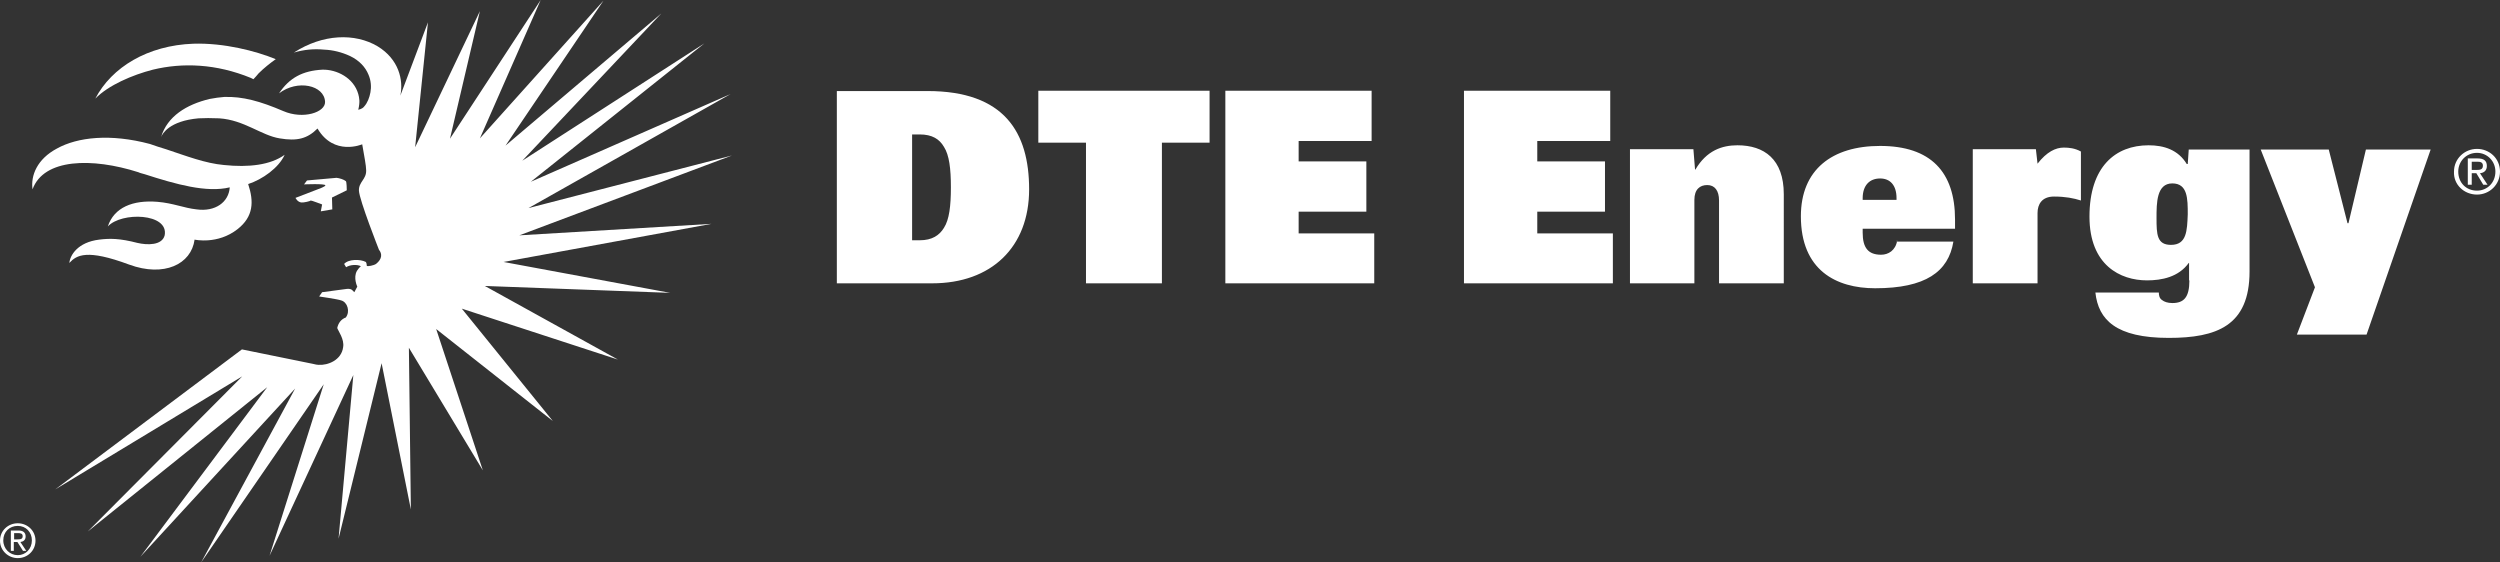 <svg xmlns="http://www.w3.org/2000/svg" viewBox="16.7 219.9 760.6 171.1"><rect x="16.7" y="219.9" width="760.6" height="171.1" fill="#333333" stroke="none"/><g fill="#FFF"><path d="M110.1 274.8l-.9 1.2s6.5-.3 6.5.3c-.1.4-1.8 1-2.6 1.3s-6.5 2.5-6.5 2.5.6 1.3 1.8 1.4c.6.1 2.8-.4 2.8-.6.1-.1 3.5 1.2 3.5 1.2l-.4 2.1 3.5-.6-.1-3.6 4.5-2.2s0-2.7-.3-2.8c-.6-.5-1.9-.9-2.8-1l-9 .8z"/><path d="M146.9 226.7l-8.4 22.3c1-4.8-.5-11.1-6.9-15-6.9-4.1-16.7-3.8-25.5 1.9 3-.9 6.1-1.2 9.2-.9 2.7.1 5.4.8 7.8 1.9 3 1.4 4.8 3.5 5.7 5.7.8 1.8.9 3.8.6 5.4s-.9 3.2-1.9 4.3c-.6.8-1.6.9-1.8 1 .6-2.5.3-3.6 0-4.8-1.4-4.9-6.5-7.5-10.9-7.4-6 .3-10.1 2.5-13.2 7.2 5.6-4.3 13.8-2.5 14 2.6.1 3.2-6.7 5.4-12.7 2.8-7-3-12.4-4.5-18-4.3-1.4.1-2.8.3-4.4.6-7.1 1.7-12.9 5.3-14.8 11.6.4-1 2.5-4.9 11.4-5.7 1.8-.1 3.9-.1 6.3 0 7.6.5 12.8 5.2 18.4 6.1 5.3.9 8.4.1 11.5-3 5 8.5 13.6 4.8 13.6 4.8.6 3.5 1.2 6.5 1.2 7.9.1 2.8-2.3 3.5-2.2 6.2.1 2.8 6.1 18 6.1 18 1 1.2 1 2.8-.9 4.3-.8.5-2.5.8-2.8.6 0-.4-.1-.9-.3-1.2-1.7-.9-5.3-.9-6.6.6l.6 1c1.2-.8 3.4-.9 4.5-.3-.4.3-.9.9-1.2 1.4-1.2 2.1.1 4.8.1 4.8l-.9 1.7-.6-.6c-.6-.6-1.7-.4-1.7-.4l-7.5 1-.9 1.3s5.6.8 6.7 1.2c1.9.5 2.8 3.4 1.4 5.2-1.4.5-2.3 1.7-2.6 3.2.3.9 2.2 3.4 1.8 5.8-.5 4-4.7 5.6-7.5 5.4-.3 0-1-.1-1.7-.3l-21.6-4.4-56.8 42.6 56.9-34.4-47 47.2L98 337.7l-38.6 51.6 47.1-51.2L77.9 391l37.3-54.2L98.7 389l25.5-55-4.5 49.8 13.1-53.4 8.9 44.5-.6-49.2 22.5 37.3-14.2-43 35.5 28-27.7-34.2 47.5 15.5-40.5-22.4 56.4 2.1-50.7-9.4 63.3-11.6-58.5 3.5 64.7-24.3-61.9 16 61.5-34.7-60.8 26.7 52.8-42.1-55.4 35.7 42.3-44.8-47.4 40.2 29.8-44.1-37.6 41.9 18.5-42.1-27.6 42.2 9.1-38.8-19.7 41.4 3.9-38z"/><path d="M56 300.4c10.6 3.9 18.9-.1 19.9-7.6 0 0 7 1.6 13.1-3.2 4.8-3.8 5-8.3 3.2-13.7 4.3-1.4 9.3-4.9 11.1-8.9-4.3 3.1-10.9 3.9-18.5 3.1-5.6-.5-11.3-2.7-17.6-4.8-1.7-.5-3.2-1-4.9-1.6-12-3.2-22-2.1-28.3 1.4-6 3.2-8 8.2-7.4 12.4 3.4-9.4 18.1-9.7 32.2-5.2.6.3 1.3.4 1.9.6 9.6 3.1 18.9 5.7 25.9 4-.3 4.5-4.4 7.5-10.1 6.7-3.8-.4-7.1-1.9-11.9-2.3-7.5-.6-13.2 1.7-15.1 7.5 4.1-4.5 18.6-4.1 17.3 2.7-.8 3.1-5.3 3-8.3 2.3-5.4-1.4-8.4-1.4-11.6-1-6.6.8-8.9 4.8-9.1 7.1 2.2-2.4 5.3-4.3 18.2.5zM95.4 242.2c1.6-1.6 3.5-3.1 5.2-4.3-6.1-2.5-15.8-5-25.1-4.7-13.8.5-24.8 7.1-29.8 16.7 4-4.1 11.3-7.2 17.5-8.8 9.1-2.2 19.3-1.8 29.8 2.5.3.1.5.3.8.4.5-.5 1.1-1.2 1.6-1.8zM17.7 384.3c0-2.6 1.9-4.4 4.4-4.4s4.3 1.9 4.3 4.4c0 2.6-1.9 4.5-4.3 4.5s-4.4-1.9-4.4-4.5zm4.4 5.4c3 0 5.4-2.3 5.4-5.3 0-3.1-2.5-5.3-5.4-5.3s-5.4 2.2-5.4 5.3c0 3 2.5 5.3 5.4 5.3zm-1.1-4.9h1l1.7 2.7h1l-1.8-2.7c.9-.1 1.6-.6 1.6-1.7 0-1.2-.8-1.8-2.2-1.8H20v6.2h.9v-2.7h.1zm0-.8v-1.9h1.3c.6 0 1.3.1 1.3.9 0 .9-.6 1-1.6 1h-1z"/><g><path d="M271.4 306.1h28.9c18 0 29.5-11 29.5-28.6 0-17.3-7.5-29.9-30.9-29.9h-27.6v58.5h.1zm22.8-45.3h2.3c3.8 0 6 1.4 7.4 3.8 1.6 2.5 2.1 6.6 2.1 12.3s-.5 9.8-2.1 12.3c-1.4 2.3-3.6 3.8-7.4 3.8h-2.3v-32.2zM347.1 306.1h23.1v-42.8h14.5v-15.8h-52.1v15.8h14.5zM389.5 306.1h45.3v-15.2h-23v-6.6h20.6V269h-20.6v-6.2H434v-15.3h-44.5zM462.1 306.1h45.3v-15.2h-23v-6.6H505V269h-20.6v-6.2h22.2v-15.3h-44.5zM512.5 306.1h19.7v-25.4c0-3.2 1.7-4.5 3.9-4.5 2.3 0 3.6 1.7 3.6 4.7v25.2h19.7V279c0-10.7-6-14.9-14.1-14.9-4.7 0-9.4 1.6-12.8 7.4h-.1l-.5-6.2h-19.3v40.8zM593.9 293.1c-.5 3-2.7 4.3-4.9 4.3-3.9 0-5.6-2.1-5.6-6.7v-1.2h28.1v-2.8c0-14.5-7.4-22.4-22.8-22.4-14.6 0-24.1 7.2-24.1 21.4 0 16.4 10.7 21.9 22.6 21.9 15.3 0 22.3-5 23.8-14.2h-17.2v-.3zm-10.5-12.3v-.6c0-3.9 2.1-6 5.3-6 3.1 0 5 2.1 5 6v.5h-10.4v.1zM616.9 306.1h19.7v-21.4c0-2.6 1.3-5 5-5 3.5 0 6 .5 8.2 1.2V266c-1.8-1-3.6-1.2-5.2-1.2-2.5 0-5.2 1.3-8 4.9l-.5-4.4h-19.2v40.8zM677.2 294.4c-4.3 0-4.4-3.2-4.4-8.2 0-4.5 0-10.5 4.8-10.5 4.7 0 4.7 4.7 4.7 9.4-.2 5-.3 9.3-5.1 9.3zm5.6 10.8c0 5.2-1.7 6.9-5.2 6.9-1.4 0-2.5-.4-3.1-.9-.8-.5-1-1.4-1-2.3h-19.3c.9 8.3 6.3 13.8 22.3 13.8 14.5 0 24.6-3.6 24.6-20.2v-37.1h-18.5l-.3 4.4h-.3c-2.6-4.3-6.9-5.7-11.6-5.7-10.1 0-18 6.5-18 21.7 0 14.8 9.4 19.4 17.5 19.4 4.5 0 9.6-1 12.7-5.3h.1v5.3h.1zM715.5 321.7h21.2l19.5-56.3h-19.7l-5.3 22.4h-.3l-5.7-22.4h-20.7l16.5 41.9zM764.6 272.1c0-3.2 2.5-5.7 5.7-5.7 3.1 0 5.6 2.5 5.6 5.7 0 3.4-2.5 5.8-5.6 5.8-3.3 0-5.7-2.4-5.7-5.8zm5.7 7c3.8 0 7-3 7-7s-3.2-6.9-7-6.9-7 3-7 6.9c-.2 4 3.1 7 7 7zm-1.6-6.5h1.4l2.1 3.5h1.3l-2.3-3.5c1.2-.1 2.1-.8 2.1-2.2 0-1.6-.9-2.3-2.8-2.3h-3v8h1.2v-3.5zm0-1v-2.5h1.7c.8 0 1.7.1 1.7 1.2 0 1.2-.9 1.3-1.9 1.3h-1.5z"/></g></g></svg>